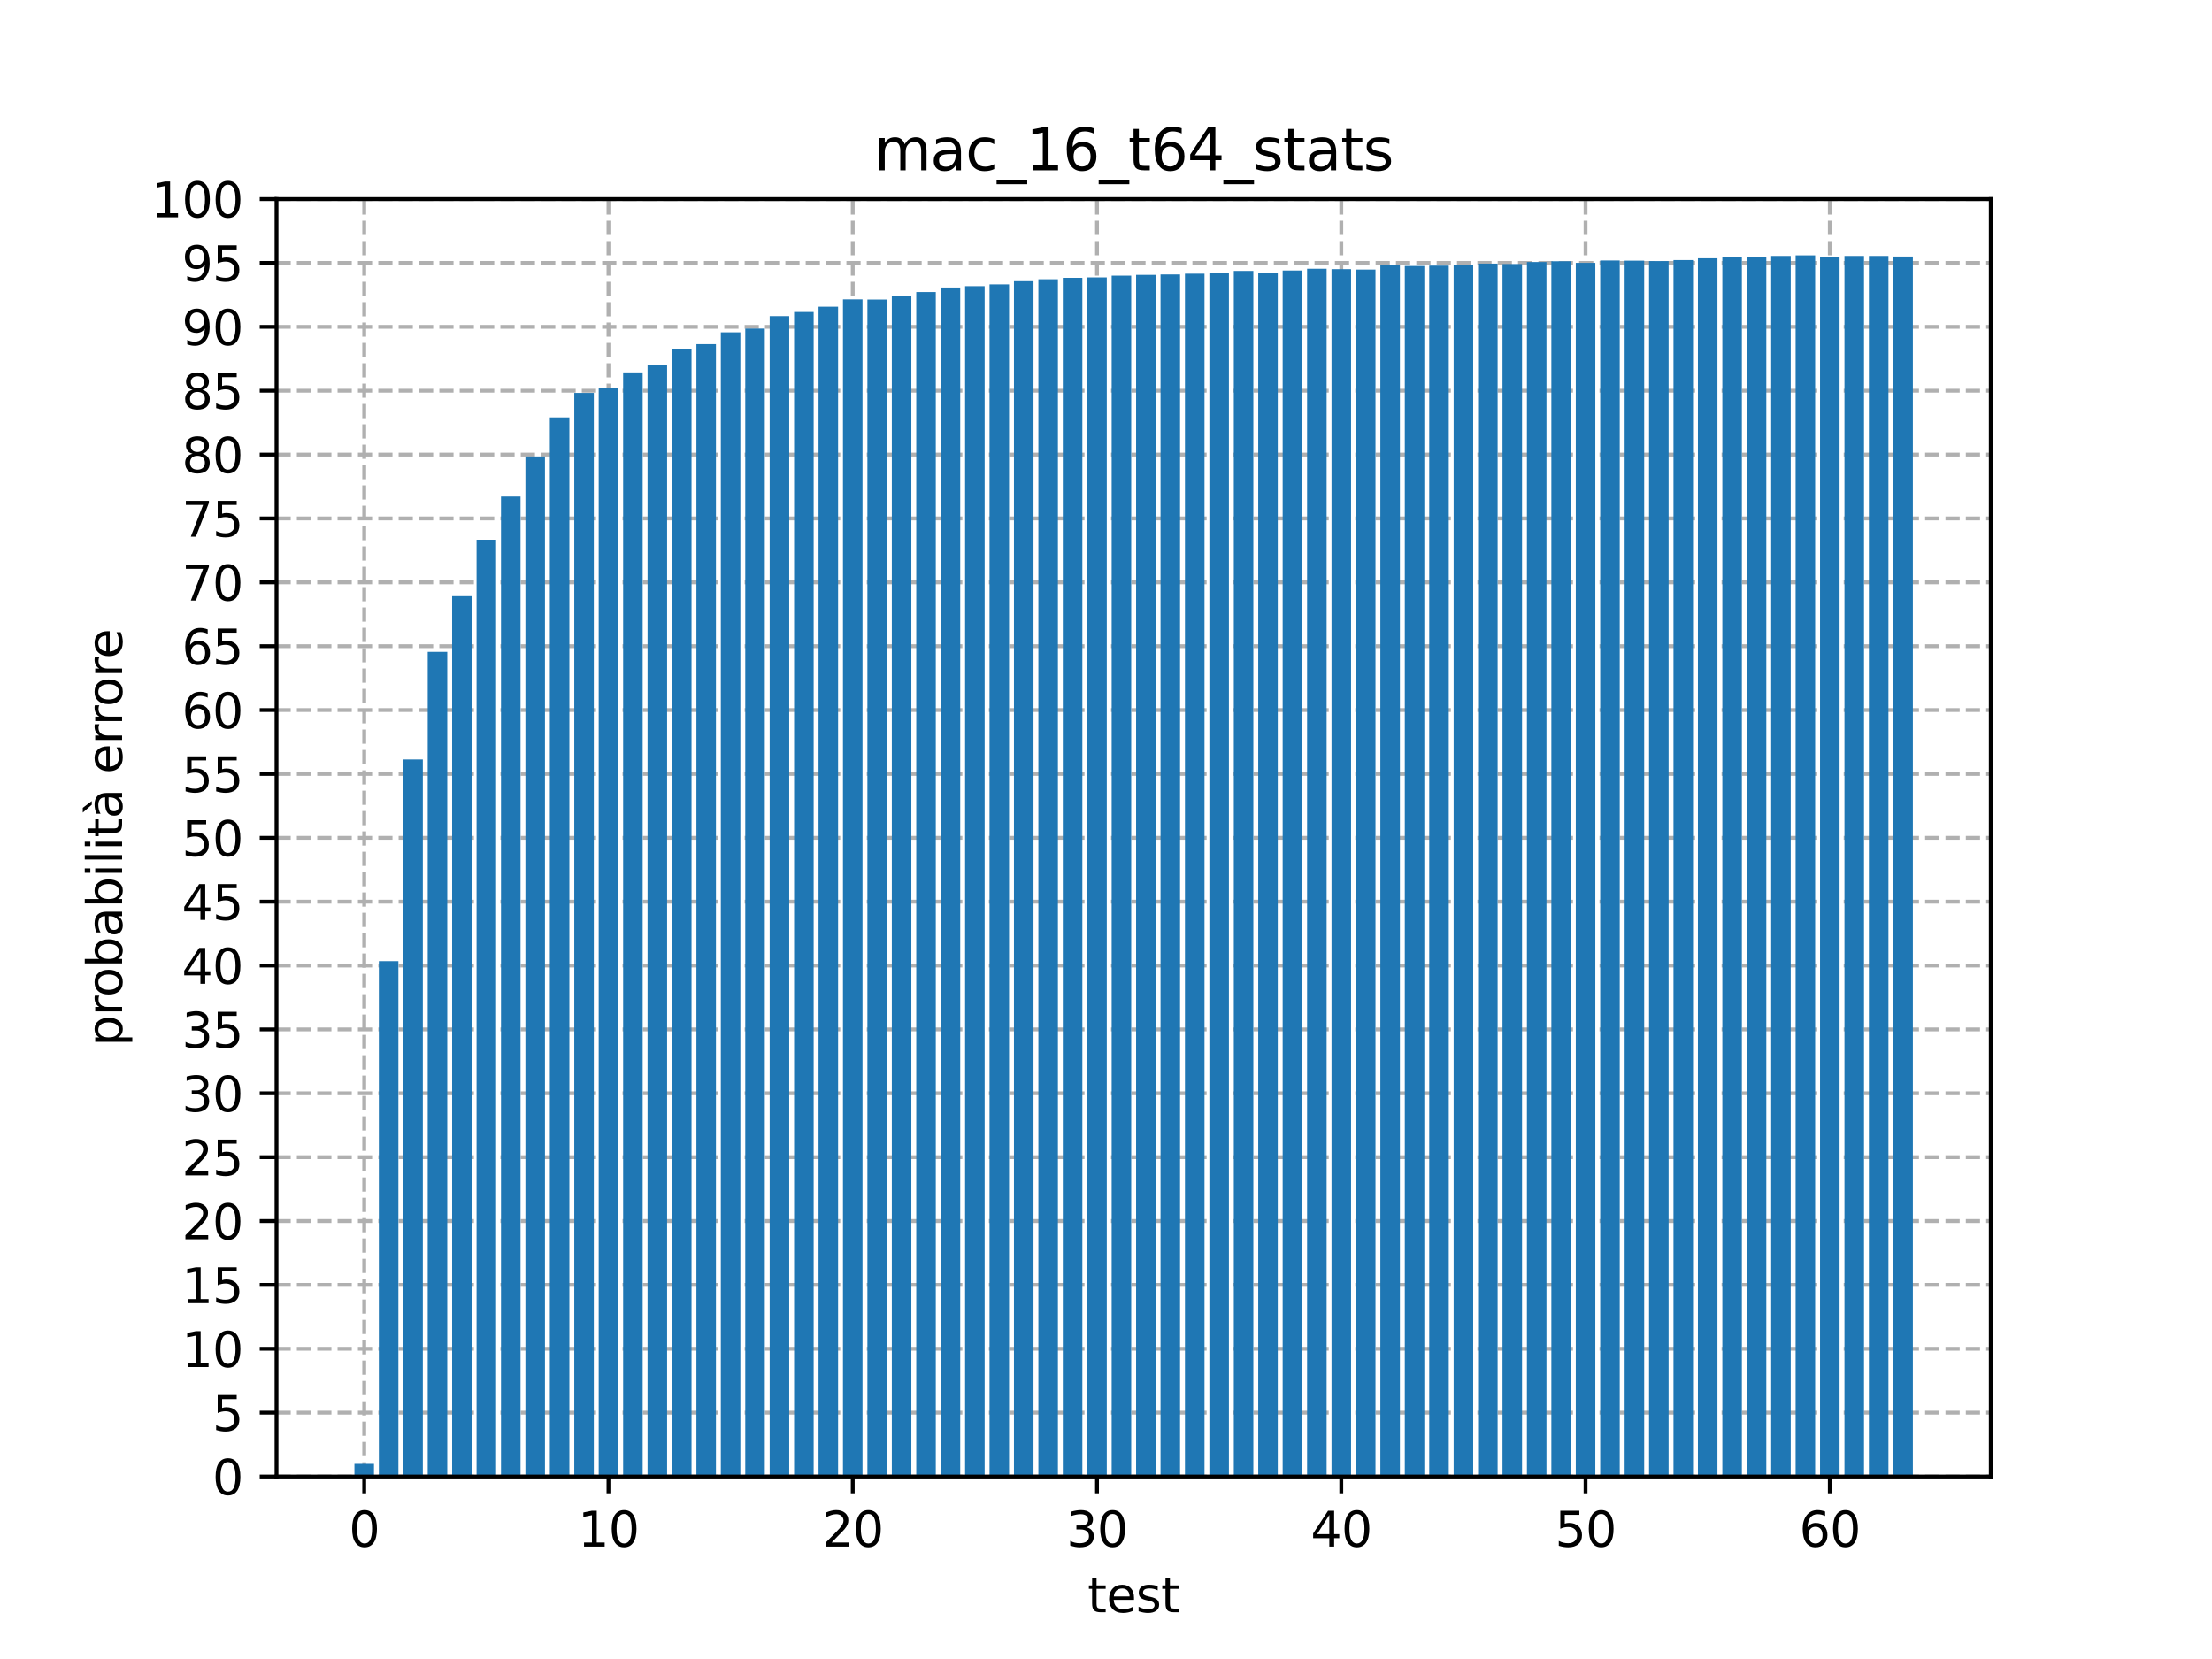 <?xml version="1.0" encoding="utf-8" standalone="no"?>
<!DOCTYPE svg PUBLIC "-//W3C//DTD SVG 1.1//EN"
  "http://www.w3.org/Graphics/SVG/1.1/DTD/svg11.dtd">
<svg height="345.6pt" version="1.1" viewBox="0 0 460.8 345.6" width="460.8pt" xmlns="http://www.w3.org/2000/svg" xmlns:xlink="http://www.w3.org/1999/xlink">
 <defs>
  <style type="text/css">*{stroke-linecap:butt;stroke-linejoin:round;}</style>
 </defs>
 <g id="figure_1">
  <g id="patch_1">
   <path d="M 0 345.6 
L 460.8 345.6 
L 460.8 0 
L 0 0 
z
" style="fill:#ffffff;"/>
  </g>
  <g id="axes_1">
   <g id="patch_2">
    <path d="M 57.6 307.584 
L 414.72 307.584 
L 414.72 41.472 
L 57.6 41.472 
z
" style="fill:#ffffff;"/>
   </g>
   <g id="matplotlib.axis_1">
    <g id="xtick_1">
     <g id="line2d_1">
      <path clip-path="url(#ped37503d2b)" d="M 75.868 307.584 
L 75.868 41.472 
" style="fill:none;stroke:#b0b0b0;stroke-dasharray:2.96,1.28;stroke-dashoffset:0;stroke-width:0.8;"/>
     </g>
     <g id="line2d_2">
      <defs>
       <path d="M 0 0 
L 0 3.5 
" id="mb5bdaff48c" style="stroke:#000000;stroke-width:0.8;"/>
      </defs>
      <g>
       <use style="stroke:#000000;stroke-width:0.8;" x="75.868" xlink:href="#mb5bdaff48c" y="307.584"/>
      </g>
     </g>
     <g id="text_1">
      <!-- 0 -->
      <g transform="translate(72.687 322.182)scale(0.1 -0.1)">
       <defs>
        <path d="M 2034 4250 
Q 1547 4250 1301 3770 
Q 1056 3291 1056 2328 
Q 1056 1369 1301 889 
Q 1547 409 2034 409 
Q 2525 409 2770 889 
Q 3016 1369 3016 2328 
Q 3016 3291 2770 3770 
Q 2525 4250 2034 4250 
z
M 2034 4750 
Q 2819 4750 3233 4129 
Q 3647 3509 3647 2328 
Q 3647 1150 3233 529 
Q 2819 -91 2034 -91 
Q 1250 -91 836 529 
Q 422 1150 422 2328 
Q 422 3509 836 4129 
Q 1250 4750 2034 4750 
z
" id="DejaVuSans-30" transform="scale(0.016)"/>
       </defs>
       <use xlink:href="#DejaVuSans-30"/>
      </g>
     </g>
    </g>
    <g id="xtick_2">
     <g id="line2d_3">
      <path clip-path="url(#ped37503d2b)" d="M 126.754 307.584 
L 126.754 41.472 
" style="fill:none;stroke:#b0b0b0;stroke-dasharray:2.96,1.28;stroke-dashoffset:0;stroke-width:0.8;"/>
     </g>
     <g id="line2d_4">
      <g>
       <use style="stroke:#000000;stroke-width:0.8;" x="126.754" xlink:href="#mb5bdaff48c" y="307.584"/>
      </g>
     </g>
     <g id="text_2">
      <!-- 10 -->
      <g transform="translate(120.392 322.182)scale(0.1 -0.1)">
       <defs>
        <path d="M 794 531 
L 1825 531 
L 1825 4091 
L 703 3866 
L 703 4441 
L 1819 4666 
L 2450 4666 
L 2450 531 
L 3481 531 
L 3481 0 
L 794 0 
L 794 531 
z
" id="DejaVuSans-31" transform="scale(0.016)"/>
       </defs>
       <use xlink:href="#DejaVuSans-31"/>
       <use x="63.623" xlink:href="#DejaVuSans-30"/>
      </g>
     </g>
    </g>
    <g id="xtick_3">
     <g id="line2d_5">
      <path clip-path="url(#ped37503d2b)" d="M 177.641 307.584 
L 177.641 41.472 
" style="fill:none;stroke:#b0b0b0;stroke-dasharray:2.96,1.28;stroke-dashoffset:0;stroke-width:0.8;"/>
     </g>
     <g id="line2d_6">
      <g>
       <use style="stroke:#000000;stroke-width:0.8;" x="177.641" xlink:href="#mb5bdaff48c" y="307.584"/>
      </g>
     </g>
     <g id="text_3">
      <!-- 20 -->
      <g transform="translate(171.278 322.182)scale(0.1 -0.1)">
       <defs>
        <path d="M 1228 531 
L 3431 531 
L 3431 0 
L 469 0 
L 469 531 
Q 828 903 1448 1529 
Q 2069 2156 2228 2338 
Q 2531 2678 2651 2914 
Q 2772 3150 2772 3378 
Q 2772 3750 2511 3984 
Q 2250 4219 1831 4219 
Q 1534 4219 1204 4116 
Q 875 4013 500 3803 
L 500 4441 
Q 881 4594 1212 4672 
Q 1544 4750 1819 4750 
Q 2544 4750 2975 4387 
Q 3406 4025 3406 3419 
Q 3406 3131 3298 2873 
Q 3191 2616 2906 2266 
Q 2828 2175 2409 1742 
Q 1991 1309 1228 531 
z
" id="DejaVuSans-32" transform="scale(0.016)"/>
       </defs>
       <use xlink:href="#DejaVuSans-32"/>
       <use x="63.623" xlink:href="#DejaVuSans-30"/>
      </g>
     </g>
    </g>
    <g id="xtick_4">
     <g id="line2d_7">
      <path clip-path="url(#ped37503d2b)" d="M 228.527 307.584 
L 228.527 41.472 
" style="fill:none;stroke:#b0b0b0;stroke-dasharray:2.96,1.28;stroke-dashoffset:0;stroke-width:0.8;"/>
     </g>
     <g id="line2d_8">
      <g>
       <use style="stroke:#000000;stroke-width:0.8;" x="228.527" xlink:href="#mb5bdaff48c" y="307.584"/>
      </g>
     </g>
     <g id="text_4">
      <!-- 30 -->
      <g transform="translate(222.165 322.182)scale(0.1 -0.1)">
       <defs>
        <path d="M 2597 2516 
Q 3050 2419 3304 2112 
Q 3559 1806 3559 1356 
Q 3559 666 3084 287 
Q 2609 -91 1734 -91 
Q 1441 -91 1130 -33 
Q 819 25 488 141 
L 488 750 
Q 750 597 1062 519 
Q 1375 441 1716 441 
Q 2309 441 2620 675 
Q 2931 909 2931 1356 
Q 2931 1769 2642 2001 
Q 2353 2234 1838 2234 
L 1294 2234 
L 1294 2753 
L 1863 2753 
Q 2328 2753 2575 2939 
Q 2822 3125 2822 3475 
Q 2822 3834 2567 4026 
Q 2313 4219 1838 4219 
Q 1578 4219 1281 4162 
Q 984 4106 628 3988 
L 628 4550 
Q 988 4650 1302 4700 
Q 1616 4750 1894 4750 
Q 2613 4750 3031 4423 
Q 3450 4097 3450 3541 
Q 3450 3153 3228 2886 
Q 3006 2619 2597 2516 
z
" id="DejaVuSans-33" transform="scale(0.016)"/>
       </defs>
       <use xlink:href="#DejaVuSans-33"/>
       <use x="63.623" xlink:href="#DejaVuSans-30"/>
      </g>
     </g>
    </g>
    <g id="xtick_5">
     <g id="line2d_9">
      <path clip-path="url(#ped37503d2b)" d="M 279.413 307.584 
L 279.413 41.472 
" style="fill:none;stroke:#b0b0b0;stroke-dasharray:2.96,1.28;stroke-dashoffset:0;stroke-width:0.8;"/>
     </g>
     <g id="line2d_10">
      <g>
       <use style="stroke:#000000;stroke-width:0.8;" x="279.413" xlink:href="#mb5bdaff48c" y="307.584"/>
      </g>
     </g>
     <g id="text_5">
      <!-- 40 -->
      <g transform="translate(273.051 322.182)scale(0.1 -0.1)">
       <defs>
        <path d="M 2419 4116 
L 825 1625 
L 2419 1625 
L 2419 4116 
z
M 2253 4666 
L 3047 4666 
L 3047 1625 
L 3713 1625 
L 3713 1100 
L 3047 1100 
L 3047 0 
L 2419 0 
L 2419 1100 
L 313 1100 
L 313 1709 
L 2253 4666 
z
" id="DejaVuSans-34" transform="scale(0.016)"/>
       </defs>
       <use xlink:href="#DejaVuSans-34"/>
       <use x="63.623" xlink:href="#DejaVuSans-30"/>
      </g>
     </g>
    </g>
    <g id="xtick_6">
     <g id="line2d_11">
      <path clip-path="url(#ped37503d2b)" d="M 330.3 307.584 
L 330.3 41.472 
" style="fill:none;stroke:#b0b0b0;stroke-dasharray:2.96,1.28;stroke-dashoffset:0;stroke-width:0.8;"/>
     </g>
     <g id="line2d_12">
      <g>
       <use style="stroke:#000000;stroke-width:0.8;" x="330.3" xlink:href="#mb5bdaff48c" y="307.584"/>
      </g>
     </g>
     <g id="text_6">
      <!-- 50 -->
      <g transform="translate(323.937 322.182)scale(0.1 -0.1)">
       <defs>
        <path d="M 691 4666 
L 3169 4666 
L 3169 4134 
L 1269 4134 
L 1269 2991 
Q 1406 3038 1543 3061 
Q 1681 3084 1819 3084 
Q 2600 3084 3056 2656 
Q 3513 2228 3513 1497 
Q 3513 744 3044 326 
Q 2575 -91 1722 -91 
Q 1428 -91 1123 -41 
Q 819 9 494 109 
L 494 744 
Q 775 591 1075 516 
Q 1375 441 1709 441 
Q 2250 441 2565 725 
Q 2881 1009 2881 1497 
Q 2881 1984 2565 2268 
Q 2250 2553 1709 2553 
Q 1456 2553 1204 2497 
Q 953 2441 691 2322 
L 691 4666 
z
" id="DejaVuSans-35" transform="scale(0.016)"/>
       </defs>
       <use xlink:href="#DejaVuSans-35"/>
       <use x="63.623" xlink:href="#DejaVuSans-30"/>
      </g>
     </g>
    </g>
    <g id="xtick_7">
     <g id="line2d_13">
      <path clip-path="url(#ped37503d2b)" d="M 381.186 307.584 
L 381.186 41.472 
" style="fill:none;stroke:#b0b0b0;stroke-dasharray:2.96,1.28;stroke-dashoffset:0;stroke-width:0.8;"/>
     </g>
     <g id="line2d_14">
      <g>
       <use style="stroke:#000000;stroke-width:0.8;" x="381.186" xlink:href="#mb5bdaff48c" y="307.584"/>
      </g>
     </g>
     <g id="text_7">
      <!-- 60 -->
      <g transform="translate(374.823 322.182)scale(0.1 -0.1)">
       <defs>
        <path d="M 2113 2584 
Q 1688 2584 1439 2293 
Q 1191 2003 1191 1497 
Q 1191 994 1439 701 
Q 1688 409 2113 409 
Q 2538 409 2786 701 
Q 3034 994 3034 1497 
Q 3034 2003 2786 2293 
Q 2538 2584 2113 2584 
z
M 3366 4563 
L 3366 3988 
Q 3128 4100 2886 4159 
Q 2644 4219 2406 4219 
Q 1781 4219 1451 3797 
Q 1122 3375 1075 2522 
Q 1259 2794 1537 2939 
Q 1816 3084 2150 3084 
Q 2853 3084 3261 2657 
Q 3669 2231 3669 1497 
Q 3669 778 3244 343 
Q 2819 -91 2113 -91 
Q 1303 -91 875 529 
Q 447 1150 447 2328 
Q 447 3434 972 4092 
Q 1497 4750 2381 4750 
Q 2619 4750 2861 4703 
Q 3103 4656 3366 4563 
z
" id="DejaVuSans-36" transform="scale(0.016)"/>
       </defs>
       <use xlink:href="#DejaVuSans-36"/>
       <use x="63.623" xlink:href="#DejaVuSans-30"/>
      </g>
     </g>
    </g>
    <g id="text_8">
     <!-- test -->
     <g transform="translate(226.558 335.861)scale(0.1 -0.1)">
      <defs>
       <path d="M 1172 4494 
L 1172 3500 
L 2356 3500 
L 2356 3053 
L 1172 3053 
L 1172 1153 
Q 1172 725 1289 603 
Q 1406 481 1766 481 
L 2356 481 
L 2356 0 
L 1766 0 
Q 1100 0 847 248 
Q 594 497 594 1153 
L 594 3053 
L 172 3053 
L 172 3500 
L 594 3500 
L 594 4494 
L 1172 4494 
z
" id="DejaVuSans-74" transform="scale(0.016)"/>
       <path d="M 3597 1894 
L 3597 1613 
L 953 1613 
Q 991 1019 1311 708 
Q 1631 397 2203 397 
Q 2534 397 2845 478 
Q 3156 559 3463 722 
L 3463 178 
Q 3153 47 2828 -22 
Q 2503 -91 2169 -91 
Q 1331 -91 842 396 
Q 353 884 353 1716 
Q 353 2575 817 3079 
Q 1281 3584 2069 3584 
Q 2775 3584 3186 3129 
Q 3597 2675 3597 1894 
z
M 3022 2063 
Q 3016 2534 2758 2815 
Q 2500 3097 2075 3097 
Q 1594 3097 1305 2825 
Q 1016 2553 972 2059 
L 3022 2063 
z
" id="DejaVuSans-65" transform="scale(0.016)"/>
       <path d="M 2834 3397 
L 2834 2853 
Q 2591 2978 2328 3040 
Q 2066 3103 1784 3103 
Q 1356 3103 1142 2972 
Q 928 2841 928 2578 
Q 928 2378 1081 2264 
Q 1234 2150 1697 2047 
L 1894 2003 
Q 2506 1872 2764 1633 
Q 3022 1394 3022 966 
Q 3022 478 2636 193 
Q 2250 -91 1575 -91 
Q 1294 -91 989 -36 
Q 684 19 347 128 
L 347 722 
Q 666 556 975 473 
Q 1284 391 1588 391 
Q 1994 391 2212 530 
Q 2431 669 2431 922 
Q 2431 1156 2273 1281 
Q 2116 1406 1581 1522 
L 1381 1569 
Q 847 1681 609 1914 
Q 372 2147 372 2553 
Q 372 3047 722 3315 
Q 1072 3584 1716 3584 
Q 2034 3584 2315 3537 
Q 2597 3491 2834 3397 
z
" id="DejaVuSans-73" transform="scale(0.016)"/>
      </defs>
      <use xlink:href="#DejaVuSans-74"/>
      <use x="39.209" xlink:href="#DejaVuSans-65"/>
      <use x="100.732" xlink:href="#DejaVuSans-73"/>
      <use x="152.832" xlink:href="#DejaVuSans-74"/>
     </g>
    </g>
   </g>
   <g id="matplotlib.axis_2">
    <g id="ytick_1">
     <g id="line2d_15">
      <path clip-path="url(#ped37503d2b)" d="M 57.6 307.584 
L 414.72 307.584 
" style="fill:none;stroke:#b0b0b0;stroke-dasharray:2.96,1.28;stroke-dashoffset:0;stroke-width:0.8;"/>
     </g>
     <g id="line2d_16">
      <defs>
       <path d="M 0 0 
L -3.5 0 
" id="ma70dacf21a" style="stroke:#000000;stroke-width:0.8;"/>
      </defs>
      <g>
       <use style="stroke:#000000;stroke-width:0.8;" x="57.6" xlink:href="#ma70dacf21a" y="307.584"/>
      </g>
     </g>
     <g id="text_9">
      <!-- 0 -->
      <g transform="translate(44.237 311.383)scale(0.1 -0.1)">
       <use xlink:href="#DejaVuSans-30"/>
      </g>
     </g>
    </g>
    <g id="ytick_2">
     <g id="line2d_17">
      <path clip-path="url(#ped37503d2b)" d="M 57.6 294.278 
L 414.72 294.278 
" style="fill:none;stroke:#b0b0b0;stroke-dasharray:2.96,1.28;stroke-dashoffset:0;stroke-width:0.8;"/>
     </g>
     <g id="line2d_18">
      <g>
       <use style="stroke:#000000;stroke-width:0.8;" x="57.6" xlink:href="#ma70dacf21a" y="294.278"/>
      </g>
     </g>
     <g id="text_10">
      <!-- 5 -->
      <g transform="translate(44.237 298.078)scale(0.1 -0.1)">
       <use xlink:href="#DejaVuSans-35"/>
      </g>
     </g>
    </g>
    <g id="ytick_3">
     <g id="line2d_19">
      <path clip-path="url(#ped37503d2b)" d="M 57.6 280.973 
L 414.72 280.973 
" style="fill:none;stroke:#b0b0b0;stroke-dasharray:2.96,1.28;stroke-dashoffset:0;stroke-width:0.8;"/>
     </g>
     <g id="line2d_20">
      <g>
       <use style="stroke:#000000;stroke-width:0.8;" x="57.6" xlink:href="#ma70dacf21a" y="280.973"/>
      </g>
     </g>
     <g id="text_11">
      <!-- 10 -->
      <g transform="translate(37.875 284.772)scale(0.1 -0.1)">
       <use xlink:href="#DejaVuSans-31"/>
       <use x="63.623" xlink:href="#DejaVuSans-30"/>
      </g>
     </g>
    </g>
    <g id="ytick_4">
     <g id="line2d_21">
      <path clip-path="url(#ped37503d2b)" d="M 57.6 267.667 
L 414.72 267.667 
" style="fill:none;stroke:#b0b0b0;stroke-dasharray:2.96,1.28;stroke-dashoffset:0;stroke-width:0.8;"/>
     </g>
     <g id="line2d_22">
      <g>
       <use style="stroke:#000000;stroke-width:0.8;" x="57.6" xlink:href="#ma70dacf21a" y="267.667"/>
      </g>
     </g>
     <g id="text_12">
      <!-- 15 -->
      <g transform="translate(37.875 271.466)scale(0.1 -0.1)">
       <use xlink:href="#DejaVuSans-31"/>
       <use x="63.623" xlink:href="#DejaVuSans-35"/>
      </g>
     </g>
    </g>
    <g id="ytick_5">
     <g id="line2d_23">
      <path clip-path="url(#ped37503d2b)" d="M 57.6 254.362 
L 414.72 254.362 
" style="fill:none;stroke:#b0b0b0;stroke-dasharray:2.96,1.28;stroke-dashoffset:0;stroke-width:0.8;"/>
     </g>
     <g id="line2d_24">
      <g>
       <use style="stroke:#000000;stroke-width:0.8;" x="57.6" xlink:href="#ma70dacf21a" y="254.362"/>
      </g>
     </g>
     <g id="text_13">
      <!-- 20 -->
      <g transform="translate(37.875 258.161)scale(0.1 -0.1)">
       <use xlink:href="#DejaVuSans-32"/>
       <use x="63.623" xlink:href="#DejaVuSans-30"/>
      </g>
     </g>
    </g>
    <g id="ytick_6">
     <g id="line2d_25">
      <path clip-path="url(#ped37503d2b)" d="M 57.6 241.056 
L 414.72 241.056 
" style="fill:none;stroke:#b0b0b0;stroke-dasharray:2.96,1.28;stroke-dashoffset:0;stroke-width:0.8;"/>
     </g>
     <g id="line2d_26">
      <g>
       <use style="stroke:#000000;stroke-width:0.8;" x="57.6" xlink:href="#ma70dacf21a" y="241.056"/>
      </g>
     </g>
     <g id="text_14">
      <!-- 25 -->
      <g transform="translate(37.875 244.855)scale(0.1 -0.1)">
       <use xlink:href="#DejaVuSans-32"/>
       <use x="63.623" xlink:href="#DejaVuSans-35"/>
      </g>
     </g>
    </g>
    <g id="ytick_7">
     <g id="line2d_27">
      <path clip-path="url(#ped37503d2b)" d="M 57.6 227.75 
L 414.72 227.75 
" style="fill:none;stroke:#b0b0b0;stroke-dasharray:2.96,1.28;stroke-dashoffset:0;stroke-width:0.8;"/>
     </g>
     <g id="line2d_28">
      <g>
       <use style="stroke:#000000;stroke-width:0.8;" x="57.6" xlink:href="#ma70dacf21a" y="227.75"/>
      </g>
     </g>
     <g id="text_15">
      <!-- 30 -->
      <g transform="translate(37.875 231.55)scale(0.1 -0.1)">
       <use xlink:href="#DejaVuSans-33"/>
       <use x="63.623" xlink:href="#DejaVuSans-30"/>
      </g>
     </g>
    </g>
    <g id="ytick_8">
     <g id="line2d_29">
      <path clip-path="url(#ped37503d2b)" d="M 57.6 214.445 
L 414.72 214.445 
" style="fill:none;stroke:#b0b0b0;stroke-dasharray:2.96,1.28;stroke-dashoffset:0;stroke-width:0.8;"/>
     </g>
     <g id="line2d_30">
      <g>
       <use style="stroke:#000000;stroke-width:0.8;" x="57.6" xlink:href="#ma70dacf21a" y="214.445"/>
      </g>
     </g>
     <g id="text_16">
      <!-- 35 -->
      <g transform="translate(37.875 218.244)scale(0.1 -0.1)">
       <use xlink:href="#DejaVuSans-33"/>
       <use x="63.623" xlink:href="#DejaVuSans-35"/>
      </g>
     </g>
    </g>
    <g id="ytick_9">
     <g id="line2d_31">
      <path clip-path="url(#ped37503d2b)" d="M 57.6 201.139 
L 414.72 201.139 
" style="fill:none;stroke:#b0b0b0;stroke-dasharray:2.96,1.28;stroke-dashoffset:0;stroke-width:0.8;"/>
     </g>
     <g id="line2d_32">
      <g>
       <use style="stroke:#000000;stroke-width:0.8;" x="57.6" xlink:href="#ma70dacf21a" y="201.139"/>
      </g>
     </g>
     <g id="text_17">
      <!-- 40 -->
      <g transform="translate(37.875 204.938)scale(0.1 -0.1)">
       <use xlink:href="#DejaVuSans-34"/>
       <use x="63.623" xlink:href="#DejaVuSans-30"/>
      </g>
     </g>
    </g>
    <g id="ytick_10">
     <g id="line2d_33">
      <path clip-path="url(#ped37503d2b)" d="M 57.6 187.834 
L 414.72 187.834 
" style="fill:none;stroke:#b0b0b0;stroke-dasharray:2.96,1.28;stroke-dashoffset:0;stroke-width:0.8;"/>
     </g>
     <g id="line2d_34">
      <g>
       <use style="stroke:#000000;stroke-width:0.8;" x="57.6" xlink:href="#ma70dacf21a" y="187.834"/>
      </g>
     </g>
     <g id="text_18">
      <!-- 45 -->
      <g transform="translate(37.875 191.633)scale(0.1 -0.1)">
       <use xlink:href="#DejaVuSans-34"/>
       <use x="63.623" xlink:href="#DejaVuSans-35"/>
      </g>
     </g>
    </g>
    <g id="ytick_11">
     <g id="line2d_35">
      <path clip-path="url(#ped37503d2b)" d="M 57.6 174.528 
L 414.72 174.528 
" style="fill:none;stroke:#b0b0b0;stroke-dasharray:2.96,1.28;stroke-dashoffset:0;stroke-width:0.8;"/>
     </g>
     <g id="line2d_36">
      <g>
       <use style="stroke:#000000;stroke-width:0.8;" x="57.6" xlink:href="#ma70dacf21a" y="174.528"/>
      </g>
     </g>
     <g id="text_19">
      <!-- 50 -->
      <g transform="translate(37.875 178.327)scale(0.1 -0.1)">
       <use xlink:href="#DejaVuSans-35"/>
       <use x="63.623" xlink:href="#DejaVuSans-30"/>
      </g>
     </g>
    </g>
    <g id="ytick_12">
     <g id="line2d_37">
      <path clip-path="url(#ped37503d2b)" d="M 57.6 161.222 
L 414.72 161.222 
" style="fill:none;stroke:#b0b0b0;stroke-dasharray:2.96,1.28;stroke-dashoffset:0;stroke-width:0.8;"/>
     </g>
     <g id="line2d_38">
      <g>
       <use style="stroke:#000000;stroke-width:0.8;" x="57.6" xlink:href="#ma70dacf21a" y="161.222"/>
      </g>
     </g>
     <g id="text_20">
      <!-- 55 -->
      <g transform="translate(37.875 165.022)scale(0.1 -0.1)">
       <use xlink:href="#DejaVuSans-35"/>
       <use x="63.623" xlink:href="#DejaVuSans-35"/>
      </g>
     </g>
    </g>
    <g id="ytick_13">
     <g id="line2d_39">
      <path clip-path="url(#ped37503d2b)" d="M 57.6 147.917 
L 414.72 147.917 
" style="fill:none;stroke:#b0b0b0;stroke-dasharray:2.96,1.28;stroke-dashoffset:0;stroke-width:0.8;"/>
     </g>
     <g id="line2d_40">
      <g>
       <use style="stroke:#000000;stroke-width:0.8;" x="57.6" xlink:href="#ma70dacf21a" y="147.917"/>
      </g>
     </g>
     <g id="text_21">
      <!-- 60 -->
      <g transform="translate(37.875 151.716)scale(0.1 -0.1)">
       <use xlink:href="#DejaVuSans-36"/>
       <use x="63.623" xlink:href="#DejaVuSans-30"/>
      </g>
     </g>
    </g>
    <g id="ytick_14">
     <g id="line2d_41">
      <path clip-path="url(#ped37503d2b)" d="M 57.6 134.611 
L 414.72 134.611 
" style="fill:none;stroke:#b0b0b0;stroke-dasharray:2.96,1.28;stroke-dashoffset:0;stroke-width:0.8;"/>
     </g>
     <g id="line2d_42">
      <g>
       <use style="stroke:#000000;stroke-width:0.8;" x="57.6" xlink:href="#ma70dacf21a" y="134.611"/>
      </g>
     </g>
     <g id="text_22">
      <!-- 65 -->
      <g transform="translate(37.875 138.41)scale(0.1 -0.1)">
       <use xlink:href="#DejaVuSans-36"/>
       <use x="63.623" xlink:href="#DejaVuSans-35"/>
      </g>
     </g>
    </g>
    <g id="ytick_15">
     <g id="line2d_43">
      <path clip-path="url(#ped37503d2b)" d="M 57.6 121.306 
L 414.72 121.306 
" style="fill:none;stroke:#b0b0b0;stroke-dasharray:2.96,1.28;stroke-dashoffset:0;stroke-width:0.8;"/>
     </g>
     <g id="line2d_44">
      <g>
       <use style="stroke:#000000;stroke-width:0.8;" x="57.6" xlink:href="#ma70dacf21a" y="121.306"/>
      </g>
     </g>
     <g id="text_23">
      <!-- 70 -->
      <g transform="translate(37.875 125.105)scale(0.1 -0.1)">
       <defs>
        <path d="M 525 4666 
L 3525 4666 
L 3525 4397 
L 1831 0 
L 1172 0 
L 2766 4134 
L 525 4134 
L 525 4666 
z
" id="DejaVuSans-37" transform="scale(0.016)"/>
       </defs>
       <use xlink:href="#DejaVuSans-37"/>
       <use x="63.623" xlink:href="#DejaVuSans-30"/>
      </g>
     </g>
    </g>
    <g id="ytick_16">
     <g id="line2d_45">
      <path clip-path="url(#ped37503d2b)" d="M 57.6 108 
L 414.72 108 
" style="fill:none;stroke:#b0b0b0;stroke-dasharray:2.96,1.28;stroke-dashoffset:0;stroke-width:0.8;"/>
     </g>
     <g id="line2d_46">
      <g>
       <use style="stroke:#000000;stroke-width:0.8;" x="57.6" xlink:href="#ma70dacf21a" y="108"/>
      </g>
     </g>
     <g id="text_24">
      <!-- 75 -->
      <g transform="translate(37.875 111.799)scale(0.1 -0.1)">
       <use xlink:href="#DejaVuSans-37"/>
       <use x="63.623" xlink:href="#DejaVuSans-35"/>
      </g>
     </g>
    </g>
    <g id="ytick_17">
     <g id="line2d_47">
      <path clip-path="url(#ped37503d2b)" d="M 57.6 94.694 
L 414.72 94.694 
" style="fill:none;stroke:#b0b0b0;stroke-dasharray:2.96,1.28;stroke-dashoffset:0;stroke-width:0.8;"/>
     </g>
     <g id="line2d_48">
      <g>
       <use style="stroke:#000000;stroke-width:0.8;" x="57.6" xlink:href="#ma70dacf21a" y="94.694"/>
      </g>
     </g>
     <g id="text_25">
      <!-- 80 -->
      <g transform="translate(37.875 98.494)scale(0.1 -0.1)">
       <defs>
        <path d="M 2034 2216 
Q 1584 2216 1326 1975 
Q 1069 1734 1069 1313 
Q 1069 891 1326 650 
Q 1584 409 2034 409 
Q 2484 409 2743 651 
Q 3003 894 3003 1313 
Q 3003 1734 2745 1975 
Q 2488 2216 2034 2216 
z
M 1403 2484 
Q 997 2584 770 2862 
Q 544 3141 544 3541 
Q 544 4100 942 4425 
Q 1341 4750 2034 4750 
Q 2731 4750 3128 4425 
Q 3525 4100 3525 3541 
Q 3525 3141 3298 2862 
Q 3072 2584 2669 2484 
Q 3125 2378 3379 2068 
Q 3634 1759 3634 1313 
Q 3634 634 3220 271 
Q 2806 -91 2034 -91 
Q 1263 -91 848 271 
Q 434 634 434 1313 
Q 434 1759 690 2068 
Q 947 2378 1403 2484 
z
M 1172 3481 
Q 1172 3119 1398 2916 
Q 1625 2713 2034 2713 
Q 2441 2713 2670 2916 
Q 2900 3119 2900 3481 
Q 2900 3844 2670 4047 
Q 2441 4250 2034 4250 
Q 1625 4250 1398 4047 
Q 1172 3844 1172 3481 
z
" id="DejaVuSans-38" transform="scale(0.016)"/>
       </defs>
       <use xlink:href="#DejaVuSans-38"/>
       <use x="63.623" xlink:href="#DejaVuSans-30"/>
      </g>
     </g>
    </g>
    <g id="ytick_18">
     <g id="line2d_49">
      <path clip-path="url(#ped37503d2b)" d="M 57.6 81.389 
L 414.72 81.389 
" style="fill:none;stroke:#b0b0b0;stroke-dasharray:2.96,1.28;stroke-dashoffset:0;stroke-width:0.8;"/>
     </g>
     <g id="line2d_50">
      <g>
       <use style="stroke:#000000;stroke-width:0.8;" x="57.6" xlink:href="#ma70dacf21a" y="81.389"/>
      </g>
     </g>
     <g id="text_26">
      <!-- 85 -->
      <g transform="translate(37.875 85.188)scale(0.1 -0.1)">
       <use xlink:href="#DejaVuSans-38"/>
       <use x="63.623" xlink:href="#DejaVuSans-35"/>
      </g>
     </g>
    </g>
    <g id="ytick_19">
     <g id="line2d_51">
      <path clip-path="url(#ped37503d2b)" d="M 57.6 68.083 
L 414.72 68.083 
" style="fill:none;stroke:#b0b0b0;stroke-dasharray:2.96,1.28;stroke-dashoffset:0;stroke-width:0.8;"/>
     </g>
     <g id="line2d_52">
      <g>
       <use style="stroke:#000000;stroke-width:0.8;" x="57.6" xlink:href="#ma70dacf21a" y="68.083"/>
      </g>
     </g>
     <g id="text_27">
      <!-- 90 -->
      <g transform="translate(37.875 71.882)scale(0.1 -0.1)">
       <defs>
        <path d="M 703 97 
L 703 672 
Q 941 559 1184 500 
Q 1428 441 1663 441 
Q 2288 441 2617 861 
Q 2947 1281 2994 2138 
Q 2813 1869 2534 1725 
Q 2256 1581 1919 1581 
Q 1219 1581 811 2004 
Q 403 2428 403 3163 
Q 403 3881 828 4315 
Q 1253 4750 1959 4750 
Q 2769 4750 3195 4129 
Q 3622 3509 3622 2328 
Q 3622 1225 3098 567 
Q 2575 -91 1691 -91 
Q 1453 -91 1209 -44 
Q 966 3 703 97 
z
M 1959 2075 
Q 2384 2075 2632 2365 
Q 2881 2656 2881 3163 
Q 2881 3666 2632 3958 
Q 2384 4250 1959 4250 
Q 1534 4250 1286 3958 
Q 1038 3666 1038 3163 
Q 1038 2656 1286 2365 
Q 1534 2075 1959 2075 
z
" id="DejaVuSans-39" transform="scale(0.016)"/>
       </defs>
       <use xlink:href="#DejaVuSans-39"/>
       <use x="63.623" xlink:href="#DejaVuSans-30"/>
      </g>
     </g>
    </g>
    <g id="ytick_20">
     <g id="line2d_53">
      <path clip-path="url(#ped37503d2b)" d="M 57.6 54.778 
L 414.72 54.778 
" style="fill:none;stroke:#b0b0b0;stroke-dasharray:2.96,1.28;stroke-dashoffset:0;stroke-width:0.8;"/>
     </g>
     <g id="line2d_54">
      <g>
       <use style="stroke:#000000;stroke-width:0.8;" x="57.6" xlink:href="#ma70dacf21a" y="54.778"/>
      </g>
     </g>
     <g id="text_28">
      <!-- 95 -->
      <g transform="translate(37.875 58.577)scale(0.1 -0.1)">
       <use xlink:href="#DejaVuSans-39"/>
       <use x="63.623" xlink:href="#DejaVuSans-35"/>
      </g>
     </g>
    </g>
    <g id="ytick_21">
     <g id="line2d_55">
      <path clip-path="url(#ped37503d2b)" d="M 57.6 41.472 
L 414.72 41.472 
" style="fill:none;stroke:#b0b0b0;stroke-dasharray:2.96,1.28;stroke-dashoffset:0;stroke-width:0.8;"/>
     </g>
     <g id="line2d_56">
      <g>
       <use style="stroke:#000000;stroke-width:0.8;" x="57.6" xlink:href="#ma70dacf21a" y="41.472"/>
      </g>
     </g>
     <g id="text_29">
      <!-- 100 -->
      <g transform="translate(31.512 45.271)scale(0.1 -0.1)">
       <use xlink:href="#DejaVuSans-31"/>
       <use x="63.623" xlink:href="#DejaVuSans-30"/>
       <use x="127.246" xlink:href="#DejaVuSans-30"/>
      </g>
     </g>
    </g>
    <g id="text_30">
     <!-- probabilità errore -->
     <g transform="translate(25.433 217.964)rotate(-90)scale(0.1 -0.1)">
      <defs>
       <path d="M 1159 525 
L 1159 -1331 
L 581 -1331 
L 581 3500 
L 1159 3500 
L 1159 2969 
Q 1341 3281 1617 3432 
Q 1894 3584 2278 3584 
Q 2916 3584 3314 3078 
Q 3713 2572 3713 1747 
Q 3713 922 3314 415 
Q 2916 -91 2278 -91 
Q 1894 -91 1617 61 
Q 1341 213 1159 525 
z
M 3116 1747 
Q 3116 2381 2855 2742 
Q 2594 3103 2138 3103 
Q 1681 3103 1420 2742 
Q 1159 2381 1159 1747 
Q 1159 1113 1420 752 
Q 1681 391 2138 391 
Q 2594 391 2855 752 
Q 3116 1113 3116 1747 
z
" id="DejaVuSans-70" transform="scale(0.016)"/>
       <path d="M 2631 2963 
Q 2534 3019 2420 3045 
Q 2306 3072 2169 3072 
Q 1681 3072 1420 2755 
Q 1159 2438 1159 1844 
L 1159 0 
L 581 0 
L 581 3500 
L 1159 3500 
L 1159 2956 
Q 1341 3275 1631 3429 
Q 1922 3584 2338 3584 
Q 2397 3584 2469 3576 
Q 2541 3569 2628 3553 
L 2631 2963 
z
" id="DejaVuSans-72" transform="scale(0.016)"/>
       <path d="M 1959 3097 
Q 1497 3097 1228 2736 
Q 959 2375 959 1747 
Q 959 1119 1226 758 
Q 1494 397 1959 397 
Q 2419 397 2687 759 
Q 2956 1122 2956 1747 
Q 2956 2369 2687 2733 
Q 2419 3097 1959 3097 
z
M 1959 3584 
Q 2709 3584 3137 3096 
Q 3566 2609 3566 1747 
Q 3566 888 3137 398 
Q 2709 -91 1959 -91 
Q 1206 -91 779 398 
Q 353 888 353 1747 
Q 353 2609 779 3096 
Q 1206 3584 1959 3584 
z
" id="DejaVuSans-6f" transform="scale(0.016)"/>
       <path d="M 3116 1747 
Q 3116 2381 2855 2742 
Q 2594 3103 2138 3103 
Q 1681 3103 1420 2742 
Q 1159 2381 1159 1747 
Q 1159 1113 1420 752 
Q 1681 391 2138 391 
Q 2594 391 2855 752 
Q 3116 1113 3116 1747 
z
M 1159 2969 
Q 1341 3281 1617 3432 
Q 1894 3584 2278 3584 
Q 2916 3584 3314 3078 
Q 3713 2572 3713 1747 
Q 3713 922 3314 415 
Q 2916 -91 2278 -91 
Q 1894 -91 1617 61 
Q 1341 213 1159 525 
L 1159 0 
L 581 0 
L 581 4863 
L 1159 4863 
L 1159 2969 
z
" id="DejaVuSans-62" transform="scale(0.016)"/>
       <path d="M 2194 1759 
Q 1497 1759 1228 1600 
Q 959 1441 959 1056 
Q 959 750 1161 570 
Q 1363 391 1709 391 
Q 2188 391 2477 730 
Q 2766 1069 2766 1631 
L 2766 1759 
L 2194 1759 
z
M 3341 1997 
L 3341 0 
L 2766 0 
L 2766 531 
Q 2569 213 2275 61 
Q 1981 -91 1556 -91 
Q 1019 -91 701 211 
Q 384 513 384 1019 
Q 384 1609 779 1909 
Q 1175 2209 1959 2209 
L 2766 2209 
L 2766 2266 
Q 2766 2663 2505 2880 
Q 2244 3097 1772 3097 
Q 1472 3097 1187 3025 
Q 903 2953 641 2809 
L 641 3341 
Q 956 3463 1253 3523 
Q 1550 3584 1831 3584 
Q 2591 3584 2966 3190 
Q 3341 2797 3341 1997 
z
" id="DejaVuSans-61" transform="scale(0.016)"/>
       <path d="M 603 3500 
L 1178 3500 
L 1178 0 
L 603 0 
L 603 3500 
z
M 603 4863 
L 1178 4863 
L 1178 4134 
L 603 4134 
L 603 4863 
z
" id="DejaVuSans-69" transform="scale(0.016)"/>
       <path d="M 603 4863 
L 1178 4863 
L 1178 0 
L 603 0 
L 603 4863 
z
" id="DejaVuSans-6c" transform="scale(0.016)"/>
       <path d="M 2194 1759 
Q 1497 1759 1228 1600 
Q 959 1441 959 1056 
Q 959 750 1161 570 
Q 1363 391 1709 391 
Q 2188 391 2477 730 
Q 2766 1069 2766 1631 
L 2766 1759 
L 2194 1759 
z
M 3341 1997 
L 3341 0 
L 2766 0 
L 2766 531 
Q 2569 213 2275 61 
Q 1981 -91 1556 -91 
Q 1019 -91 701 211 
Q 384 513 384 1019 
Q 384 1609 779 1909 
Q 1175 2209 1959 2209 
L 2766 2209 
L 2766 2266 
Q 2766 2663 2505 2880 
Q 2244 3097 1772 3097 
Q 1472 3097 1187 3025 
Q 903 2953 641 2809 
L 641 3341 
Q 956 3463 1253 3523 
Q 1550 3584 1831 3584 
Q 2591 3584 2966 3190 
Q 3341 2797 3341 1997 
z
M 1403 5119 
L 2284 3950 
L 1806 3950 
L 787 5119 
L 1403 5119 
z
" id="DejaVuSans-e0" transform="scale(0.016)"/>
       <path id="DejaVuSans-20" transform="scale(0.016)"/>
      </defs>
      <use xlink:href="#DejaVuSans-70"/>
      <use x="63.477" xlink:href="#DejaVuSans-72"/>
      <use x="102.34" xlink:href="#DejaVuSans-6f"/>
      <use x="163.521" xlink:href="#DejaVuSans-62"/>
      <use x="226.998" xlink:href="#DejaVuSans-61"/>
      <use x="288.277" xlink:href="#DejaVuSans-62"/>
      <use x="351.754" xlink:href="#DejaVuSans-69"/>
      <use x="379.537" xlink:href="#DejaVuSans-6c"/>
      <use x="407.32" xlink:href="#DejaVuSans-69"/>
      <use x="435.104" xlink:href="#DejaVuSans-74"/>
      <use x="474.312" xlink:href="#DejaVuSans-e0"/>
      <use x="535.592" xlink:href="#DejaVuSans-20"/>
      <use x="567.379" xlink:href="#DejaVuSans-65"/>
      <use x="628.902" xlink:href="#DejaVuSans-72"/>
      <use x="668.266" xlink:href="#DejaVuSans-72"/>
      <use x="707.129" xlink:href="#DejaVuSans-6f"/>
      <use x="768.311" xlink:href="#DejaVuSans-72"/>
      <use x="807.174" xlink:href="#DejaVuSans-65"/>
     </g>
    </g>
   </g>
   <g id="patch_3">
    <path clip-path="url(#ped37503d2b)" d="M 73.833 307.584 
L 77.904 307.584 
L 77.904 304.952 
L 73.833 304.952 
z
" style="fill:#1f77b4;"/>
   </g>
   <g id="patch_4">
    <path clip-path="url(#ped37503d2b)" d="M 78.921 307.584 
L 82.992 307.584 
L 82.992 200.226 
L 78.921 200.226 
z
" style="fill:#1f77b4;"/>
   </g>
   <g id="patch_5">
    <path clip-path="url(#ped37503d2b)" d="M 84.01 307.584 
L 88.081 307.584 
L 88.081 158.204 
L 84.01 158.204 
z
" style="fill:#1f77b4;"/>
   </g>
   <g id="patch_6">
    <path clip-path="url(#ped37503d2b)" d="M 89.099 307.584 
L 93.17 307.584 
L 93.17 135.795 
L 89.099 135.795 
z
" style="fill:#1f77b4;"/>
   </g>
   <g id="patch_7">
    <path clip-path="url(#ped37503d2b)" d="M 94.187 307.584 
L 98.258 307.584 
L 98.258 124.2 
L 94.187 124.2 
z
" style="fill:#1f77b4;"/>
   </g>
   <g id="patch_8">
    <path clip-path="url(#ped37503d2b)" d="M 99.276 307.584 
L 103.347 307.584 
L 103.347 112.441 
L 99.276 112.441 
z
" style="fill:#1f77b4;"/>
   </g>
   <g id="patch_9">
    <path clip-path="url(#ped37503d2b)" d="M 104.365 307.584 
L 108.435 307.584 
L 108.435 103.436 
L 104.365 103.436 
z
" style="fill:#1f77b4;"/>
   </g>
   <g id="patch_10">
    <path clip-path="url(#ped37503d2b)" d="M 109.453 307.584 
L 113.524 307.584 
L 113.524 95.089 
L 109.453 95.089 
z
" style="fill:#1f77b4;"/>
   </g>
   <g id="patch_11">
    <path clip-path="url(#ped37503d2b)" d="M 114.542 307.584 
L 118.613 307.584 
L 118.613 86.948 
L 114.542 86.948 
z
" style="fill:#1f77b4;"/>
   </g>
   <g id="patch_12">
    <path clip-path="url(#ped37503d2b)" d="M 119.63 307.584 
L 123.701 307.584 
L 123.701 81.849 
L 119.63 81.849 
z
" style="fill:#1f77b4;"/>
   </g>
   <g id="patch_13">
    <path clip-path="url(#ped37503d2b)" d="M 124.719 307.584 
L 128.79 307.584 
L 128.79 80.904 
L 124.719 80.904 
z
" style="fill:#1f77b4;"/>
   </g>
   <g id="patch_14">
    <path clip-path="url(#ped37503d2b)" d="M 129.808 307.584 
L 133.879 307.584 
L 133.879 77.573 
L 129.808 77.573 
z
" style="fill:#1f77b4;"/>
   </g>
   <g id="patch_15">
    <path clip-path="url(#ped37503d2b)" d="M 134.896 307.584 
L 138.967 307.584 
L 138.967 75.97 
L 134.896 75.97 
z
" style="fill:#1f77b4;"/>
   </g>
   <g id="patch_16">
    <path clip-path="url(#ped37503d2b)" d="M 139.985 307.584 
L 144.056 307.584 
L 144.056 72.68 
L 139.985 72.68 
z
" style="fill:#1f77b4;"/>
   </g>
   <g id="patch_17">
    <path clip-path="url(#ped37503d2b)" d="M 145.074 307.584 
L 149.144 307.584 
L 149.144 71.693 
L 145.074 71.693 
z
" style="fill:#1f77b4;"/>
   </g>
   <g id="patch_18">
    <path clip-path="url(#ped37503d2b)" d="M 150.162 307.584 
L 154.233 307.584 
L 154.233 69.226 
L 150.162 69.226 
z
" style="fill:#1f77b4;"/>
   </g>
   <g id="patch_19">
    <path clip-path="url(#ped37503d2b)" d="M 155.251 307.584 
L 159.322 307.584 
L 159.322 68.445 
L 155.251 68.445 
z
" style="fill:#1f77b4;"/>
   </g>
   <g id="patch_20">
    <path clip-path="url(#ped37503d2b)" d="M 160.339 307.584 
L 164.41 307.584 
L 164.41 65.855 
L 160.339 65.855 
z
" style="fill:#1f77b4;"/>
   </g>
   <g id="patch_21">
    <path clip-path="url(#ped37503d2b)" d="M 165.428 307.584 
L 169.499 307.584 
L 169.499 64.991 
L 165.428 64.991 
z
" style="fill:#1f77b4;"/>
   </g>
   <g id="patch_22">
    <path clip-path="url(#ped37503d2b)" d="M 170.517 307.584 
L 174.588 307.584 
L 174.588 63.881 
L 170.517 63.881 
z
" style="fill:#1f77b4;"/>
   </g>
   <g id="patch_23">
    <path clip-path="url(#ped37503d2b)" d="M 175.605 307.584 
L 179.676 307.584 
L 179.676 62.36 
L 175.605 62.36 
z
" style="fill:#1f77b4;"/>
   </g>
   <g id="patch_24">
    <path clip-path="url(#ped37503d2b)" d="M 180.694 307.584 
L 184.765 307.584 
L 184.765 62.401 
L 180.694 62.401 
z
" style="fill:#1f77b4;"/>
   </g>
   <g id="patch_25">
    <path clip-path="url(#ped37503d2b)" d="M 185.783 307.584 
L 189.853 307.584 
L 189.853 61.743 
L 185.783 61.743 
z
" style="fill:#1f77b4;"/>
   </g>
   <g id="patch_26">
    <path clip-path="url(#ped37503d2b)" d="M 190.871 307.584 
L 194.942 307.584 
L 194.942 60.838 
L 190.871 60.838 
z
" style="fill:#1f77b4;"/>
   </g>
   <g id="patch_27">
    <path clip-path="url(#ped37503d2b)" d="M 195.96 307.584 
L 200.031 307.584 
L 200.031 59.893 
L 195.96 59.893 
z
" style="fill:#1f77b4;"/>
   </g>
   <g id="patch_28">
    <path clip-path="url(#ped37503d2b)" d="M 201.048 307.584 
L 205.119 307.584 
L 205.119 59.605 
L 201.048 59.605 
z
" style="fill:#1f77b4;"/>
   </g>
   <g id="patch_29">
    <path clip-path="url(#ped37503d2b)" d="M 206.137 307.584 
L 210.208 307.584 
L 210.208 59.235 
L 206.137 59.235 
z
" style="fill:#1f77b4;"/>
   </g>
   <g id="patch_30">
    <path clip-path="url(#ped37503d2b)" d="M 211.226 307.584 
L 215.297 307.584 
L 215.297 58.577 
L 211.226 58.577 
z
" style="fill:#1f77b4;"/>
   </g>
   <g id="patch_31">
    <path clip-path="url(#ped37503d2b)" d="M 216.314 307.584 
L 220.385 307.584 
L 220.385 58.166 
L 216.314 58.166 
z
" style="fill:#1f77b4;"/>
   </g>
   <g id="patch_32">
    <path clip-path="url(#ped37503d2b)" d="M 221.403 307.584 
L 225.474 307.584 
L 225.474 57.878 
L 221.403 57.878 
z
" style="fill:#1f77b4;"/>
   </g>
   <g id="patch_33">
    <path clip-path="url(#ped37503d2b)" d="M 226.492 307.584 
L 230.563 307.584 
L 230.563 57.796 
L 226.492 57.796 
z
" style="fill:#1f77b4;"/>
   </g>
   <g id="patch_34">
    <path clip-path="url(#ped37503d2b)" d="M 231.58 307.584 
L 235.651 307.584 
L 235.651 57.426 
L 231.58 57.426 
z
" style="fill:#1f77b4;"/>
   </g>
   <g id="patch_35">
    <path clip-path="url(#ped37503d2b)" d="M 236.669 307.584 
L 240.74 307.584 
L 240.74 57.261 
L 236.669 57.261 
z
" style="fill:#1f77b4;"/>
   </g>
   <g id="patch_36">
    <path clip-path="url(#ped37503d2b)" d="M 241.757 307.584 
L 245.828 307.584 
L 245.828 57.179 
L 241.757 57.179 
z
" style="fill:#1f77b4;"/>
   </g>
   <g id="patch_37">
    <path clip-path="url(#ped37503d2b)" d="M 246.846 307.584 
L 250.917 307.584 
L 250.917 57.014 
L 246.846 57.014 
z
" style="fill:#1f77b4;"/>
   </g>
   <g id="patch_38">
    <path clip-path="url(#ped37503d2b)" d="M 251.935 307.584 
L 256.006 307.584 
L 256.006 56.932 
L 251.935 56.932 
z
" style="fill:#1f77b4;"/>
   </g>
   <g id="patch_39">
    <path clip-path="url(#ped37503d2b)" d="M 257.023 307.584 
L 261.094 307.584 
L 261.094 56.439 
L 257.023 56.439 
z
" style="fill:#1f77b4;"/>
   </g>
   <g id="patch_40">
    <path clip-path="url(#ped37503d2b)" d="M 262.112 307.584 
L 266.183 307.584 
L 266.183 56.768 
L 262.112 56.768 
z
" style="fill:#1f77b4;"/>
   </g>
   <g id="patch_41">
    <path clip-path="url(#ped37503d2b)" d="M 267.201 307.584 
L 271.272 307.584 
L 271.272 56.357 
L 267.201 56.357 
z
" style="fill:#1f77b4;"/>
   </g>
   <g id="patch_42">
    <path clip-path="url(#ped37503d2b)" d="M 272.289 307.584 
L 276.36 307.584 
L 276.36 55.986 
L 272.289 55.986 
z
" style="fill:#1f77b4;"/>
   </g>
   <g id="patch_43">
    <path clip-path="url(#ped37503d2b)" d="M 277.378 307.584 
L 281.449 307.584 
L 281.449 56.069 
L 277.378 56.069 
z
" style="fill:#1f77b4;"/>
   </g>
   <g id="patch_44">
    <path clip-path="url(#ped37503d2b)" d="M 282.467 307.584 
L 286.537 307.584 
L 286.537 56.151 
L 282.467 56.151 
z
" style="fill:#1f77b4;"/>
   </g>
   <g id="patch_45">
    <path clip-path="url(#ped37503d2b)" d="M 287.555 307.584 
L 291.626 307.584 
L 291.626 55.287 
L 287.555 55.287 
z
" style="fill:#1f77b4;"/>
   </g>
   <g id="patch_46">
    <path clip-path="url(#ped37503d2b)" d="M 292.644 307.584 
L 296.715 307.584 
L 296.715 55.411 
L 292.644 55.411 
z
" style="fill:#1f77b4;"/>
   </g>
   <g id="patch_47">
    <path clip-path="url(#ped37503d2b)" d="M 297.732 307.584 
L 301.803 307.584 
L 301.803 55.329 
L 297.732 55.329 
z
" style="fill:#1f77b4;"/>
   </g>
   <g id="patch_48">
    <path clip-path="url(#ped37503d2b)" d="M 302.821 307.584 
L 306.892 307.584 
L 306.892 55.205 
L 302.821 55.205 
z
" style="fill:#1f77b4;"/>
   </g>
   <g id="patch_49">
    <path clip-path="url(#ped37503d2b)" d="M 307.91 307.584 
L 311.981 307.584 
L 311.981 54.917 
L 307.91 54.917 
z
" style="fill:#1f77b4;"/>
   </g>
   <g id="patch_50">
    <path clip-path="url(#ped37503d2b)" d="M 312.998 307.584 
L 317.069 307.584 
L 317.069 55 
L 312.998 55 
z
" style="fill:#1f77b4;"/>
   </g>
   <g id="patch_51">
    <path clip-path="url(#ped37503d2b)" d="M 318.087 307.584 
L 322.158 307.584 
L 322.158 54.588 
L 318.087 54.588 
z
" style="fill:#1f77b4;"/>
   </g>
   <g id="patch_52">
    <path clip-path="url(#ped37503d2b)" d="M 323.176 307.584 
L 327.246 307.584 
L 327.246 54.424 
L 323.176 54.424 
z
" style="fill:#1f77b4;"/>
   </g>
   <g id="patch_53">
    <path clip-path="url(#ped37503d2b)" d="M 328.264 307.584 
L 332.335 307.584 
L 332.335 54.753 
L 328.264 54.753 
z
" style="fill:#1f77b4;"/>
   </g>
   <g id="patch_54">
    <path clip-path="url(#ped37503d2b)" d="M 333.353 307.584 
L 337.424 307.584 
L 337.424 54.26 
L 333.353 54.26 
z
" style="fill:#1f77b4;"/>
   </g>
   <g id="patch_55">
    <path clip-path="url(#ped37503d2b)" d="M 338.441 307.584 
L 342.512 307.584 
L 342.512 54.301 
L 338.441 54.301 
z
" style="fill:#1f77b4;"/>
   </g>
   <g id="patch_56">
    <path clip-path="url(#ped37503d2b)" d="M 343.53 307.584 
L 347.601 307.584 
L 347.601 54.383 
L 343.53 54.383 
z
" style="fill:#1f77b4;"/>
   </g>
   <g id="patch_57">
    <path clip-path="url(#ped37503d2b)" d="M 348.619 307.584 
L 352.69 307.584 
L 352.69 54.177 
L 348.619 54.177 
z
" style="fill:#1f77b4;"/>
   </g>
   <g id="patch_58">
    <path clip-path="url(#ped37503d2b)" d="M 353.707 307.584 
L 357.778 307.584 
L 357.778 53.807 
L 353.707 53.807 
z
" style="fill:#1f77b4;"/>
   </g>
   <g id="patch_59">
    <path clip-path="url(#ped37503d2b)" d="M 358.796 307.584 
L 362.867 307.584 
L 362.867 53.602 
L 358.796 53.602 
z
" style="fill:#1f77b4;"/>
   </g>
   <g id="patch_60">
    <path clip-path="url(#ped37503d2b)" d="M 363.885 307.584 
L 367.955 307.584 
L 367.955 53.643 
L 363.885 53.643 
z
" style="fill:#1f77b4;"/>
   </g>
   <g id="patch_61">
    <path clip-path="url(#ped37503d2b)" d="M 368.973 307.584 
L 373.044 307.584 
L 373.044 53.314 
L 368.973 53.314 
z
" style="fill:#1f77b4;"/>
   </g>
   <g id="patch_62">
    <path clip-path="url(#ped37503d2b)" d="M 374.062 307.584 
L 378.133 307.584 
L 378.133 53.19 
L 374.062 53.19 
z
" style="fill:#1f77b4;"/>
   </g>
   <g id="patch_63">
    <path clip-path="url(#ped37503d2b)" d="M 379.15 307.584 
L 383.221 307.584 
L 383.221 53.643 
L 379.15 53.643 
z
" style="fill:#1f77b4;"/>
   </g>
   <g id="patch_64">
    <path clip-path="url(#ped37503d2b)" d="M 384.239 307.584 
L 388.31 307.584 
L 388.31 53.314 
L 384.239 53.314 
z
" style="fill:#1f77b4;"/>
   </g>
   <g id="patch_65">
    <path clip-path="url(#ped37503d2b)" d="M 389.328 307.584 
L 393.399 307.584 
L 393.399 53.314 
L 389.328 53.314 
z
" style="fill:#1f77b4;"/>
   </g>
   <g id="patch_66">
    <path clip-path="url(#ped37503d2b)" d="M 394.416 307.584 
L 398.487 307.584 
L 398.487 53.437 
L 394.416 53.437 
z
" style="fill:#1f77b4;"/>
   </g>
   <g id="patch_67">
    <path d="M 57.6 307.584 
L 57.6 41.472 
" style="fill:none;stroke:#000000;stroke-linecap:square;stroke-linejoin:miter;stroke-width:0.8;"/>
   </g>
   <g id="patch_68">
    <path d="M 414.72 307.584 
L 414.72 41.472 
" style="fill:none;stroke:#000000;stroke-linecap:square;stroke-linejoin:miter;stroke-width:0.8;"/>
   </g>
   <g id="patch_69">
    <path d="M 57.6 307.584 
L 414.72 307.584 
" style="fill:none;stroke:#000000;stroke-linecap:square;stroke-linejoin:miter;stroke-width:0.8;"/>
   </g>
   <g id="patch_70">
    <path d="M 57.6 41.472 
L 414.72 41.472 
" style="fill:none;stroke:#000000;stroke-linecap:square;stroke-linejoin:miter;stroke-width:0.8;"/>
   </g>
   <g id="text_31">
    <!-- mac_16_t64_stats -->
    <g transform="translate(182.085 35.472)scale(0.12 -0.12)">
     <defs>
      <path d="M 3328 2828 
Q 3544 3216 3844 3400 
Q 4144 3584 4550 3584 
Q 5097 3584 5394 3201 
Q 5691 2819 5691 2113 
L 5691 0 
L 5113 0 
L 5113 2094 
Q 5113 2597 4934 2840 
Q 4756 3084 4391 3084 
Q 3944 3084 3684 2787 
Q 3425 2491 3425 1978 
L 3425 0 
L 2847 0 
L 2847 2094 
Q 2847 2600 2669 2842 
Q 2491 3084 2119 3084 
Q 1678 3084 1418 2786 
Q 1159 2488 1159 1978 
L 1159 0 
L 581 0 
L 581 3500 
L 1159 3500 
L 1159 2956 
Q 1356 3278 1631 3431 
Q 1906 3584 2284 3584 
Q 2666 3584 2933 3390 
Q 3200 3197 3328 2828 
z
" id="DejaVuSans-6d" transform="scale(0.016)"/>
      <path d="M 3122 3366 
L 3122 2828 
Q 2878 2963 2633 3030 
Q 2388 3097 2138 3097 
Q 1578 3097 1268 2742 
Q 959 2388 959 1747 
Q 959 1106 1268 751 
Q 1578 397 2138 397 
Q 2388 397 2633 464 
Q 2878 531 3122 666 
L 3122 134 
Q 2881 22 2623 -34 
Q 2366 -91 2075 -91 
Q 1284 -91 818 406 
Q 353 903 353 1747 
Q 353 2603 823 3093 
Q 1294 3584 2113 3584 
Q 2378 3584 2631 3529 
Q 2884 3475 3122 3366 
z
" id="DejaVuSans-63" transform="scale(0.016)"/>
      <path d="M 3263 -1063 
L 3263 -1509 
L -63 -1509 
L -63 -1063 
L 3263 -1063 
z
" id="DejaVuSans-5f" transform="scale(0.016)"/>
     </defs>
     <use xlink:href="#DejaVuSans-6d"/>
     <use x="97.412" xlink:href="#DejaVuSans-61"/>
     <use x="158.691" xlink:href="#DejaVuSans-63"/>
     <use x="213.672" xlink:href="#DejaVuSans-5f"/>
     <use x="263.672" xlink:href="#DejaVuSans-31"/>
     <use x="327.295" xlink:href="#DejaVuSans-36"/>
     <use x="390.918" xlink:href="#DejaVuSans-5f"/>
     <use x="440.918" xlink:href="#DejaVuSans-74"/>
     <use x="480.127" xlink:href="#DejaVuSans-36"/>
     <use x="543.75" xlink:href="#DejaVuSans-34"/>
     <use x="607.373" xlink:href="#DejaVuSans-5f"/>
     <use x="657.373" xlink:href="#DejaVuSans-73"/>
     <use x="709.473" xlink:href="#DejaVuSans-74"/>
     <use x="748.682" xlink:href="#DejaVuSans-61"/>
     <use x="809.961" xlink:href="#DejaVuSans-74"/>
     <use x="849.17" xlink:href="#DejaVuSans-73"/>
    </g>
   </g>
  </g>
 </g>
 <defs>
  <clipPath id="ped37503d2b">
   <rect height="266.112" width="357.12" x="57.6" y="41.472"/>
  </clipPath>
 </defs>
</svg>
